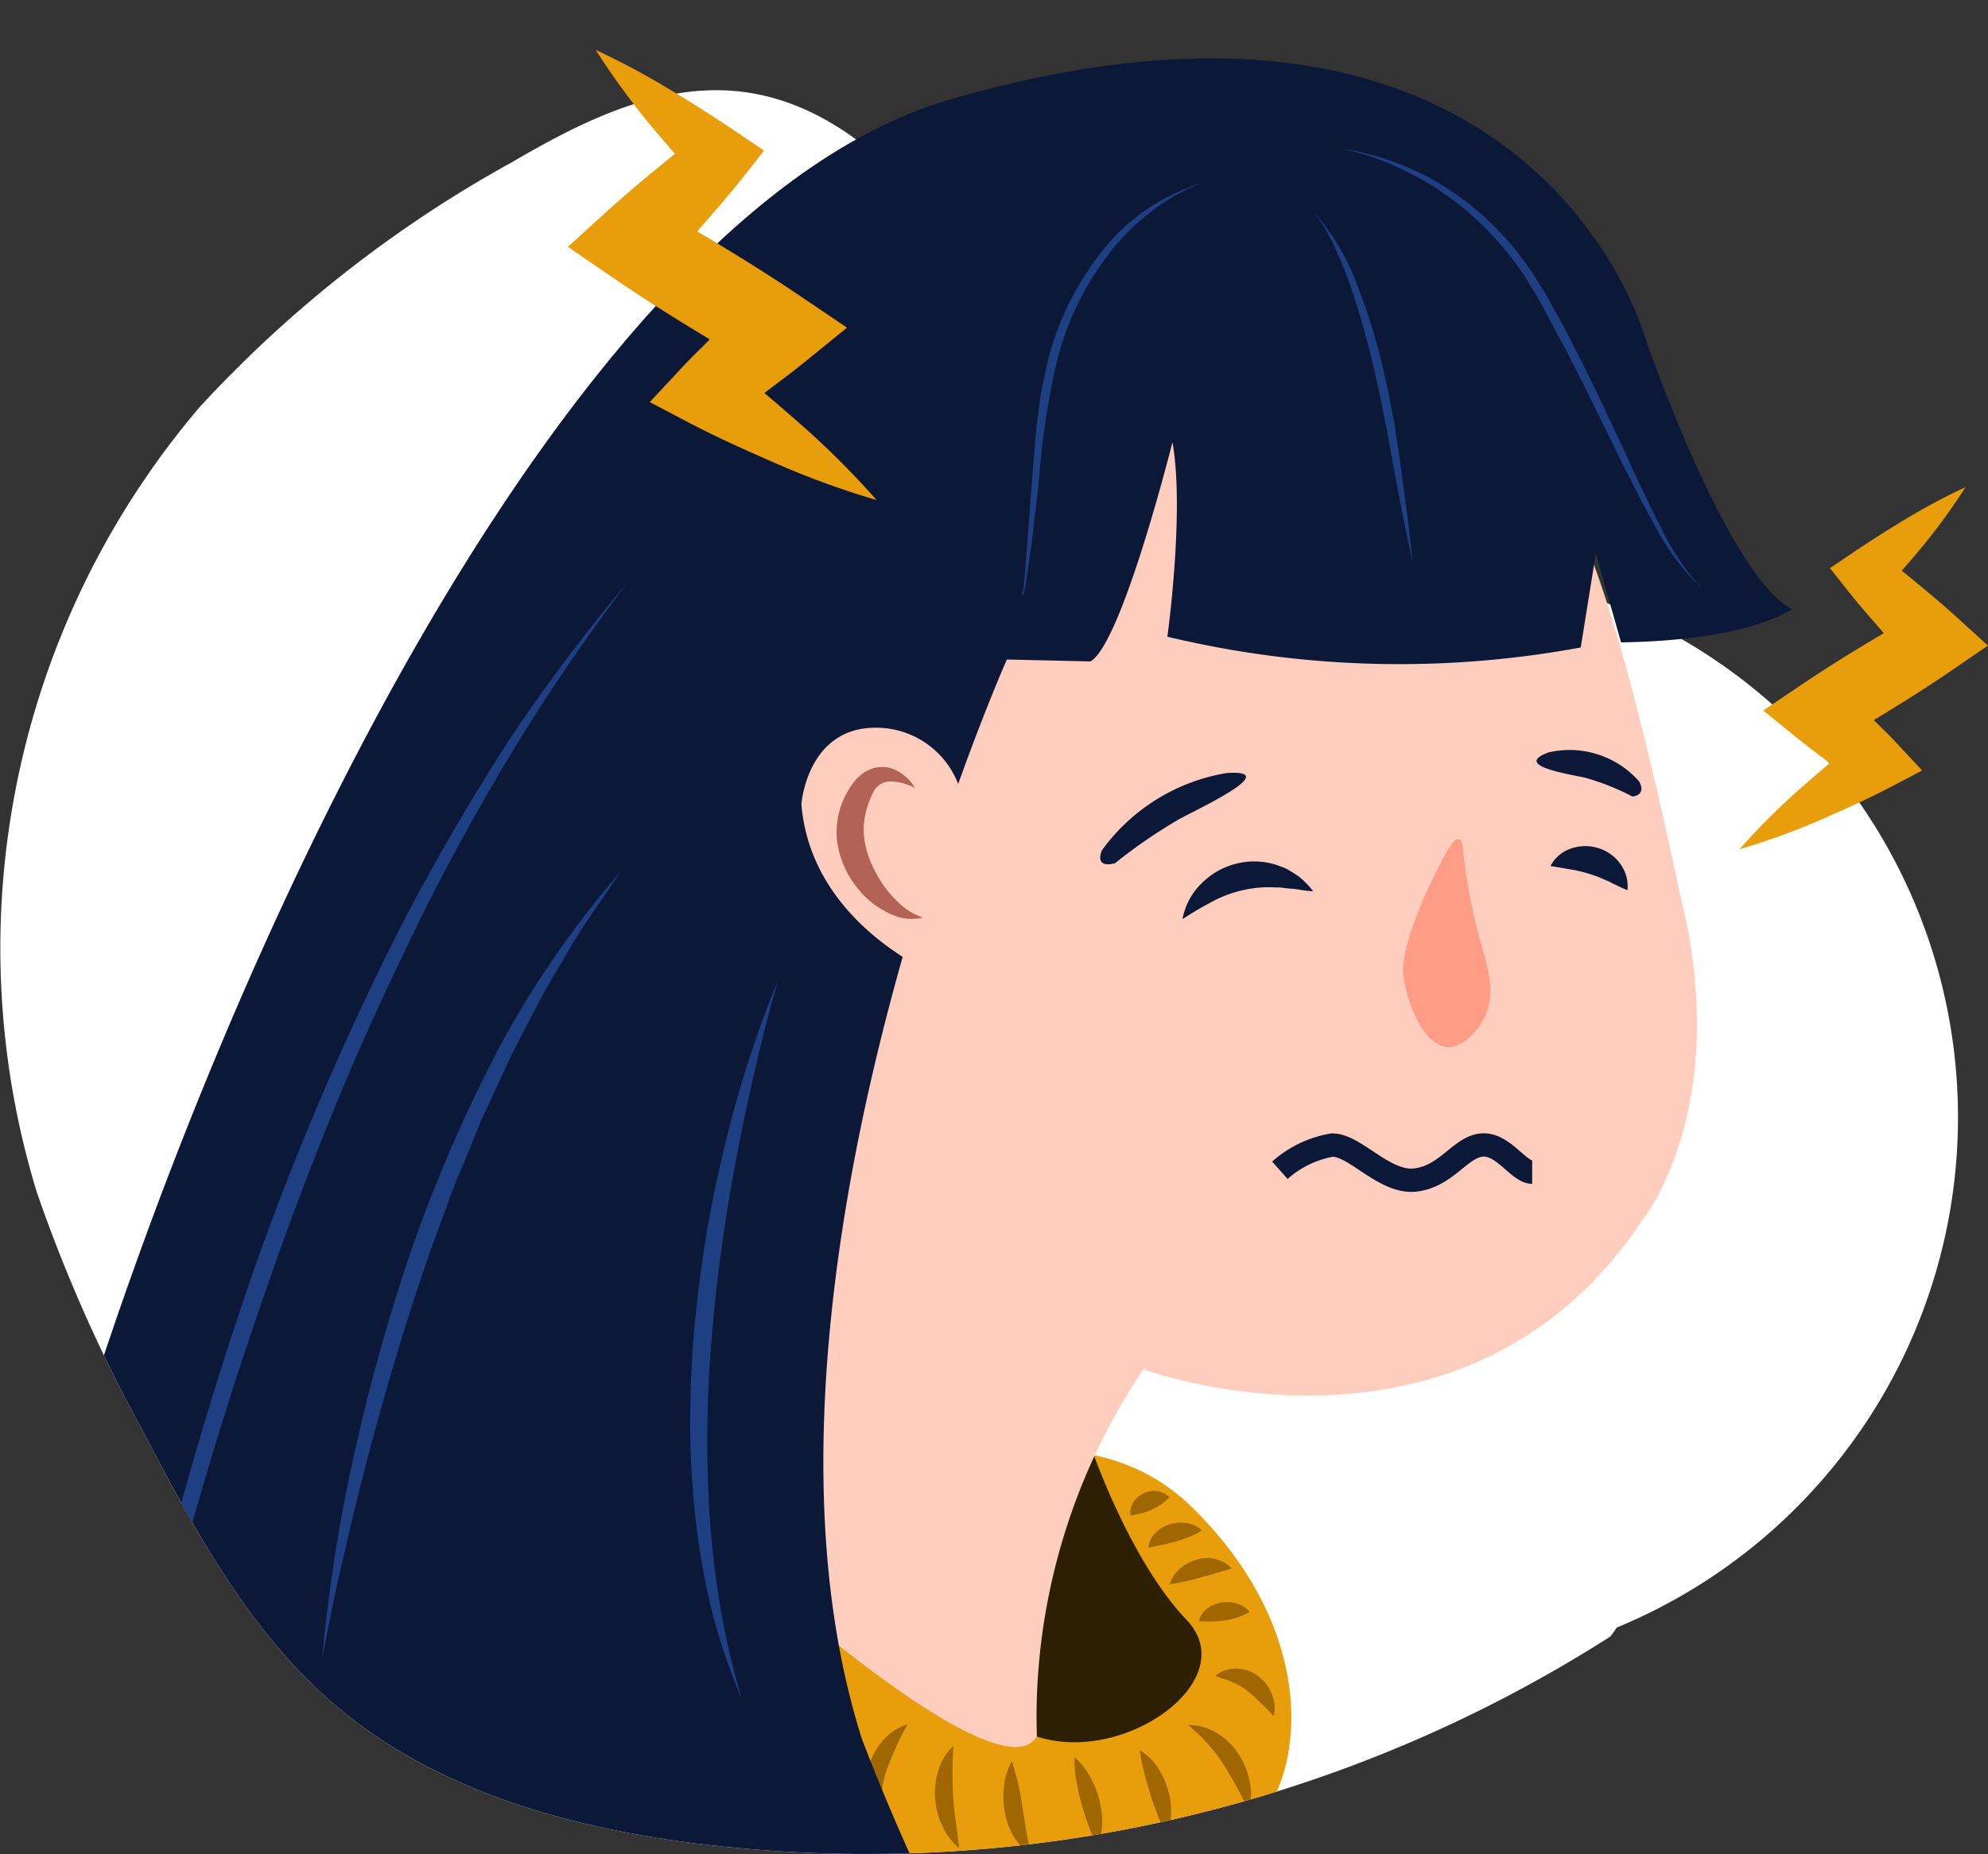 <svg xmlns="http://www.w3.org/2000/svg" xmlns:xlink="http://www.w3.org/1999/xlink" width="85.356" height="79.629" viewBox="0 0 85.356 79.629">
  <rect x="0" y="0" width="85.356" height="79.629" fill="#333333" stroke="none"/>
  <defs>
    <clipPath id="clip-path">
      <path id="Path_3812" data-name="Path 3812" d="M680.764,154.139a24.366,24.366,0,0,0,14.59-23.607c-.707-9.856-1.785-18.023-7.065-26.375-5.152-8.15-7.673-14.438-12.392-17.406-3.628-2.282-13.073-2.981-20.253-2.2-4.262.462-4.959-.525-12.78,2.2a54.593,54.593,0,0,0-9.509,4.444,52.907,52.907,0,0,0-13.433,10.528,35.836,35.836,0,0,0-6.994,33.718,66.032,66.032,0,0,0,4.593,10.329c2.228,4.287,4.6,8.654,8.295,11.77,4.212,3.552,9.755,5.133,15.219,5.848a59.365,59.365,0,0,0,39.471-8.875" fill="none"/>
    </clipPath>
    <clipPath id="clip-path-2">
      <path id="Path_3797" data-name="Path 3797" d="M655.862,158.818a26.791,26.791,0,0,1,4.579-15.769s13.8,5.118,21.456-6.456c0,0,3.9-4.864,1.568-14.007,0,0-2.7-13.253-4.7-16.285s-13.916-9.956-25.768.473-9.263,43.846-8.288,45.921C644.707,152.7,654.373,161.3,655.862,158.818Z" fill="none"/>
    </clipPath>
    <radialGradient id="radial-gradient" cx="0.5" cy="0.5" r="1.639" gradientTransform="translate(-2.904 0.846) scale(0.233 0.563)" gradientUnits="objectBoundingBox">
      <stop offset="0" stop-color="#b34130" stop-opacity="0.937"/>
      <stop offset="0.637" stop-color="#ffbfad" stop-opacity="0"/>
    </radialGradient>
  </defs>
  <g id="Icon" transform="translate(-398.369 -83.243)">
    <g id="Group_323" data-name="Group 323" transform="translate(-212.979 -1)">
      <g id="Group_322" data-name="Group 322">
        <g id="Group_320" data-name="Group 320">
          <path id="Path_3782" data-name="Path 3782" d="M680.764,154.139a23.709,23.709,0,0,0-3.22-44.89c-5.4-1.373-11.43-.9-16.149-3.871-3.629-2.282-5.817-6.2-8.271-9.717s-5.711-6.988-9.969-7.484c-3.458-.4-6.8,1.259-9.8,3.018a52.907,52.907,0,0,0-13.433,10.528,35.836,35.836,0,0,0-6.994,33.718,66.032,66.032,0,0,0,4.593,10.329c2.228,4.287,4.6,8.654,8.295,11.77,4.212,3.552,9.755,5.133,15.219,5.848a59.365,59.365,0,0,0,39.471-8.875" fill="#fff"/>
          <g id="Group_319" data-name="Group 319">
            <g id="Group_318" data-name="Group 318" clip-path="url(#clip-path)">
              <g id="Group_317" data-name="Group 317">
                <g id="Group_308" data-name="Group 308">
                  <path id="Path_3783" data-name="Path 3783" d="M648.713,162.739s2.822,2.926,8.6,1.794,6.757.24,8.484-2.617,1.551-8.246-3.3-12.974-13.033-1.662-17.693,1.515S648.713,162.739,648.713,162.739Z" fill="#e89e0a"/>
                  <path id="Path_3784" data-name="Path 3784" d="M655.862,158.818a27.458,27.458,0,0,1,2.364-12.329s1.629,4.766,4.07,7.322S659.657,160.053,655.862,158.818Z" fill="#2d1f04"/>
                  <g id="Group_307" data-name="Group 307">
                    <path id="Path_3785" data-name="Path 3785" d="M650.316,158.293a13.7,13.7,0,0,0-.88,1.914,4.975,4.975,0,0,0-.228.956c-.065.336-.057.683-.1,1.089a2.079,2.079,0,0,1-.513-1.074,2.427,2.427,0,0,1,.1-1.218,2.786,2.786,0,0,1,.622-1.034A2.274,2.274,0,0,1,650.316,158.293Z" fill="#a06600"/>
                    <path id="Path_3786" data-name="Path 3786" d="M664.972,162a22.391,22.391,0,0,0-1.1-2,6.675,6.675,0,0,0-.657-.852c-.235-.287-.527-.515-.832-.823a2.277,2.277,0,0,1,1.218.346,2.875,2.875,0,0,1,.923.9,3.329,3.329,0,0,1,.48,1.178A2.66,2.66,0,0,1,664.972,162Z" fill="#a06600"/>
                    <path id="Path_3787" data-name="Path 3787" d="M666.037,157.943a11.762,11.762,0,0,0-1.136-1.089,2.567,2.567,0,0,0-.588-.347c-.222-.114-.478-.171-.786-.293a1.375,1.375,0,0,1,.9-.311,1.541,1.541,0,0,1,.947.327,1.821,1.821,0,0,1,.586.779A1.545,1.545,0,0,1,666.037,157.943Z" fill="#a06600"/>
                    <path id="Path_3788" data-name="Path 3788" d="M652.284,159.23c-.025.409-.04.772-.04,1.132s.005.706.031,1.054.056.7.112,1.054c.039.363.111.725.133,1.14a2.774,2.774,0,0,1-.722-.964,3.354,3.354,0,0,1-.3-1.176,3.248,3.248,0,0,1,.144-1.212A2.245,2.245,0,0,1,652.284,159.23Z" fill="#a06600"/>
                    <path id="Path_3789" data-name="Path 3789" d="M654.792,159.878a10.975,10.975,0,0,1,.456,1.986l.151.952.188,1.009a1.992,1.992,0,0,1-.765-.8,3.293,3.293,0,0,1-.345-1.037,3.749,3.749,0,0,1-.016-1.073A2.8,2.8,0,0,1,654.792,159.878Z" fill="#a06600"/>
                    <path id="Path_3790" data-name="Path 3790" d="M657.482,159.706a2.956,2.956,0,0,1,.656.817,4.3,4.3,0,0,1,.391.943,3.918,3.918,0,0,1,.143,1.021,2.375,2.375,0,0,1-.218,1.037,8.774,8.774,0,0,1-.387-.937c-.11-.3-.208-.6-.291-.913a9.476,9.476,0,0,1-.214-.945A5.165,5.165,0,0,1,657.482,159.706Z" fill="#a06600"/>
                    <path id="Path_3791" data-name="Path 3791" d="M660.28,159.408a2.214,2.214,0,0,1,.75.707,3.458,3.458,0,0,1,.439.907,3.036,3.036,0,0,1-.018,2,5.507,5.507,0,0,1-.426-.9c-.109-.294-.215-.58-.3-.872s-.175-.582-.25-.883S660.332,159.761,660.28,159.408Z" fill="#a06600"/>
                    <path id="Path_3792" data-name="Path 3792" d="M659.891,149.329a.784.784,0,0,1,.132-.588,1.046,1.046,0,0,1,.439-.371.959.959,0,0,1,1.1.174,2.8,2.8,0,0,1-.422.34,2.479,2.479,0,0,1-.352.2,2.991,2.991,0,0,1-.376.134C660.266,149.253,660.113,149.289,659.891,149.329Z" fill="#a06600"/>
                    <path id="Path_3793" data-name="Path 3793" d="M660.661,150.709a.98.98,0,0,1,.322-.662,1.494,1.494,0,0,1,.623-.353,1.568,1.568,0,0,1,.7-.039,1.3,1.3,0,0,1,.65.306,3.078,3.078,0,0,1-.6.306,5.256,5.256,0,0,1-.532.177c-.172.051-.343.09-.527.131Z" fill="#a06600"/>
                    <path id="Path_3794" data-name="Path 3794" d="M661.575,152.275a1.382,1.382,0,0,1,.443-.673,1.815,1.815,0,0,1,.7-.374,1.472,1.472,0,0,1,1.516.37c-.276.1-.494.142-.7.212l-.6.169c-.2.056-.4.109-.62.162A6.6,6.6,0,0,1,661.575,152.275Z" fill="#a06600"/>
                    <path id="Path_3795" data-name="Path 3795" d="M662.826,153.872a.918.918,0,0,1,.381-.567,1.4,1.4,0,0,1,.6-.244,1.445,1.445,0,0,1,.634.044,1.191,1.191,0,0,1,.56.358,2.414,2.414,0,0,1-.573.256,3.211,3.211,0,0,1-.5.113,3.978,3.978,0,0,1-.5.044C663.251,153.88,663.072,153.876,662.826,153.872Z" fill="#a06600"/>
                  </g>
                </g>
                <path id="Path_3796" data-name="Path 3796" d="M655.862,158.818a26.791,26.791,0,0,1,4.579-15.769s13.8,5.118,21.456-6.456c0,0,3.9-4.864,1.568-14.007,0,0-2.7-13.253-4.7-16.285s-13.916-9.956-25.768.473-9.263,43.846-8.288,45.921C644.707,152.7,654.373,161.3,655.862,158.818Z" fill="#ffcdbd"/>
                <g id="Group_311" data-name="Group 311">
                  <g id="Group_310" data-name="Group 310" clip-path="url(#clip-path-2)">
                    <g id="Group_309" data-name="Group 309">
                      <ellipse id="Ellipse_11" data-name="Ellipse 11" cx="32.125" cy="7.5" rx="32.125" ry="7.5" transform="translate(638.468 105.424)" opacity="0.6" fill="url(#radial-gradient)"/>
                    </g>
                  </g>
                </g>
                <g id="Group_312" data-name="Group 312">
                  <path id="Path_3798" data-name="Path 3798" d="M626.449,183.12s-10.861-2.336-15.883-9.793,16.635-77.58,41.576-84.812,29.8,10.117,29.8,10.117,3.509,10.282,6.344,11.773c0,0-1.78,1.338-7.337,1.425l-1.083-3.818-.648,4.036a42.689,42.689,0,0,1-17.748-.462s.748-5.39.218-8.353c0,0-2.157,8.626-3.519,9.415l-3.591-.082s-12.209,27.447-6.23,46.338c0,0,3.679,9.851,7.266,14.082C655.617,172.986,643.542,183.638,626.449,183.12Z" fill="#0b1838"/>
                  <path id="Path_3799" data-name="Path 3799" d="M614.548,172.314c.276-2.825.718-5.63,1.187-8.431q.747-4.192,1.693-8.348a161.555,161.555,0,0,1,4.69-16.384,122.609,122.609,0,0,1,6.722-15.667q1.993-3.772,4.3-7.361a75.357,75.357,0,0,1,5.107-6.814c-1.7,2.271-3.312,4.6-4.784,7.019s-2.836,4.9-4.094,7.429c-1.229,2.546-2.438,5.1-3.514,7.719s-2.083,5.258-3.006,7.932q-1.407,4-2.616,8.073c-.81,2.712-1.52,5.453-2.228,8.194s-1.328,5.506-1.9,8.28Q615.219,168.111,614.548,172.314Z" fill="#1e3f82"/>
                  <path id="Path_3800" data-name="Path 3800" d="M625.181,155.472a68.228,68.228,0,0,1,1.432-9.033,81.477,81.477,0,0,1,2.5-8.813,64.692,64.692,0,0,1,3.671-8.405,41.686,41.686,0,0,1,5.2-7.532c-.831,1.282-1.763,2.48-2.48,3.824-.811,1.28-1.462,2.652-2.173,3.986l-.953,2.062c-.154.345-.326.682-.467,1.034l-.427,1.051c-.276.706-.6,1.39-.847,2.107l-.783,2.132c-1,2.859-1.871,5.764-2.649,8.7-.384,1.468-.752,2.942-1.084,4.424C625.761,152.484,625.469,153.976,625.181,155.472Z" fill="#1e3f82"/>
                  <path id="Path_3801" data-name="Path 3801" d="M668.885,90.616a11.532,11.532,0,0,1,5.771,2.577,6.9,6.9,0,0,1,.6.529,6.64,6.64,0,0,1,.568.57l.536.6.485.642a6.636,6.636,0,0,1,.45.666c.141.228.291.453.423.683.259.465.524.925.772,1.395.987,1.882,1.894,3.8,2.78,5.723.442.962.887,1.923,1.376,2.859a10.6,10.6,0,0,0,1.749,2.625,9.932,9.932,0,0,1-1.917-2.533c-.526-.924-1-1.873-1.479-2.82-.943-1.9-1.844-3.813-2.854-5.671-.241-.47-.5-.93-.751-1.395-.128-.23-.272-.447-.406-.672a6.459,6.459,0,0,0-.432-.653,13.027,13.027,0,0,0-2.1-2.321,12.166,12.166,0,0,0-2.6-1.752A11.485,11.485,0,0,0,668.885,90.616Z" fill="#1e3f82"/>
                  <path id="Path_3802" data-name="Path 3802" d="M663.015,92.087a7.977,7.977,0,0,0-2.268,1.27,9.4,9.4,0,0,0-1.824,1.833,12.629,12.629,0,0,0-2.215,4.642,34.051,34.051,0,0,0-.762,5.16l-.307,2.61-.185,1.3c-.034.217-.067.433-.109.65l-.037.161c-.013.03,0,.048-.042.09-.046,0-.03-.039-.036-.047l0-.042c0-.111.006-.219.014-.329,0,.11.005.219.015.327l.006.04c0,.014.016.025-.008.016-.007,0,.009-.042.01-.064l.022-.162c.026-.216.046-.434.064-.652l.1-1.309.2-2.618c.03-.437.062-.873.1-1.309s.069-.872.13-1.311.093-.879.178-1.313l.276-1.3A12.436,12.436,0,0,1,658.69,95,8.6,8.6,0,0,1,663.015,92.087Z" fill="#1e3f82"/>
                  <path id="Path_3803" data-name="Path 3803" d="M667.731,93.315a10.1,10.1,0,0,1,1.983,3.418,25.991,25.991,0,0,1,1.125,3.809c.154.644.26,1.3.386,1.945.1.653.207,1.307.289,1.959l.262,1.958c.073.655.159,1.308.221,1.966-.149-.642-.273-1.289-.411-1.935l-.369-1.943-.356-1.939c-.136-.642-.244-1.29-.4-1.927a37.093,37.093,0,0,0-1.025-3.79,18.108,18.108,0,0,0-.715-1.828A7.364,7.364,0,0,0,667.731,93.315Z" fill="#1e3f82"/>
                  <path id="Path_3804" data-name="Path 3804" d="M644.748,126.358c-.725,2.523-1.293,5.078-1.788,7.641a73.7,73.7,0,0,0-1.058,7.743,51.751,51.751,0,0,0-.072,7.795c.095,1.3.256,2.588.473,3.874a35.314,35.314,0,0,0,.9,3.816,26.768,26.768,0,0,1-1.273-3.736,32.309,32.309,0,0,1-.706-3.9,39.024,39.024,0,0,1-.244-3.956q-.006-1.981.145-3.959c.117-1.315.27-2.626.475-3.928s.461-2.6.768-3.877A47.776,47.776,0,0,1,644.748,126.358Z" fill="#1e3f82"/>
                </g>
                <g id="Group_313" data-name="Group 313">
                  <path id="Path_3805" data-name="Path 3805" d="M651.936,126.294s-5.735-2.15-6.18-7.513c0,0,.248-3.465,3.434-3.28a3.776,3.776,0,0,1,3.526,3.334Z" fill="#ffcdbd"/>
                  <path id="Path_3806" data-name="Path 3806" d="M650.627,118.081a2.347,2.347,0,0,0-1.112-.278.82.82,0,0,0-.674.466,3.968,3.968,0,0,0-.343.974,2.953,2.953,0,0,0-.047.988,4.367,4.367,0,0,0,.268,1,6.15,6.15,0,0,0,.515.961,4.875,4.875,0,0,0,.731.846,2.637,2.637,0,0,0,1.011.607,2,2,0,0,1-1.306-.113,3.831,3.831,0,0,1-1.131-.737,4.509,4.509,0,0,1-.824-1.089,4.109,4.109,0,0,1-.426-1.338,3.371,3.371,0,0,1,.144-1.441,3.587,3.587,0,0,1,.691-1.236c.093-.093.2-.177.3-.26a1.931,1.931,0,0,1,.373-.184,1.4,1.4,0,0,1,.8-.015A1.87,1.87,0,0,1,650.627,118.081Z" fill="#b26356"/>
                </g>
                <g id="Group_314" data-name="Group 314">
                  <path id="Path_3807" data-name="Path 3807" d="M662.119,123.716a2.853,2.853,0,0,1,.817-1.534,3.17,3.17,0,0,1,1.6-.873,3.087,3.087,0,0,1,1.818.152,1.634,1.634,0,0,1,.4.192c.127.076.25.156.369.238a3.73,3.73,0,0,1,.606.625c-.3-.007-.565-.067-.829-.1-.133-.008-.262-.02-.387-.035l-.184-.025-.185,0a4.883,4.883,0,0,0-1.364.1,5.191,5.191,0,0,0-1.3.463A15.627,15.627,0,0,0,662.119,123.716Z" fill="#0b1838"/>
                  <path id="Path_3808" data-name="Path 3808" d="M677.92,121.433a1.537,1.537,0,0,1,.863-.744,1.847,1.847,0,0,1,1.19-.023,1.793,1.793,0,0,1,.965.707,1.694,1.694,0,0,1,.244.52,1.744,1.744,0,0,1,.042.578,4.4,4.4,0,0,1-.5-.228c-.158-.058-.275-.147-.412-.192a5.166,5.166,0,0,0-.691-.268,5.542,5.542,0,0,0-.725-.183Z" fill="#0b1838"/>
                </g>
                <g id="Group_316" data-name="Group 316">
                  <g id="Group_315" data-name="Group 315">
                    <path id="Path_3809" data-name="Path 3809" d="M659.221,121.314s-.889.284-.563-.552a8.289,8.289,0,0,1,5.371-3.323c2.3-.145-.873,1.364-2.024,1.966A22.663,22.663,0,0,0,659.221,121.314Z" fill="#0b1838"/>
                    <path id="Path_3810" data-name="Path 3810" d="M681.433,118.447s.613-.02.3-.637a3.977,3.977,0,0,0-3.9-1.254c-1.515.554.735.907,1.556,1.081A10.619,10.619,0,0,1,681.433,118.447Z" fill="#0b1838"/>
                  </g>
                  <path id="Path_3811" data-name="Path 3811" d="M674.182,120.965s.023-1.444-.709-.152-1.918,3.863-1.876,5.125,1.151,4.243,2.714,2.96.984-2.9.541-4.421A25.367,25.367,0,0,1,674.182,120.965Z" fill="#ff9c85"/>
                </g>
              </g>
            </g>
          </g>
          <path id="Path_3813" data-name="Path 3813" d="M666.3,134.5a4.535,4.535,0,0,1,2.25-1.083c1,0,2.25,1.666,3.583,1.5s1.917-1.417,2.834-1.5,1.583,1.166,2.166,1.166" fill="none" stroke="#0b1838" stroke-miterlimit="10" stroke-width="1"/>
        </g>
        <g id="Group_321" data-name="Group 321">
          <path id="Path_3814" data-name="Path 3814" d="M696.7,111.967l-1.282-1.167c-.778-.709-1.595-1.379-2.414-2.048.349-.409.705-.809,1.041-1.233a26.4,26.4,0,0,0,1.694-2.355,26.223,26.223,0,0,0-2.56,1.366c-.823.489-1.622,1.007-2.409,1.537l-.851.574.8,1.013c.485.613,1.005,1.189,1.511,1.781-1.191.7-2.367,1.429-3.514,2.2l-1.661,1.12,1.466,1.191c.452.368.925.713,1.389,1.069-.459.386-.913.782-1.365,1.179a29.048,29.048,0,0,0-2.506,2.517,29.183,29.183,0,0,0,3.34-1.2c1.073-.468,2.141-.941,3.167-1.48l1.329-.7-1.175-1.26c-.291-.312-.6-.6-.9-.906,1.139-.686,2.265-1.391,3.362-2.143Z" fill="#e89e0a"/>
          <path id="Path_3815" data-name="Path 3815" d="M645.867,102.589c-.563-.495-1.126-.986-1.7-1.467.577-.442,1.164-.871,1.727-1.328l1.821-1.48-2.063-1.393c-1.426-.962-2.888-1.864-4.368-2.738.629-.735,1.276-1.451,1.878-2.214l.992-1.258L643.1,90c-.977-.66-1.971-1.3-2.994-1.912a33.091,33.091,0,0,0-3.181-1.7,32.9,32.9,0,0,0,2.105,2.927c.417.528.86,1.025,1.294,1.533-1.018.831-2.033,1.664-3,2.545l-1.592,1.451,1.912,1.311c1.363.935,2.764,1.812,4.179,2.663-.37.377-.755.739-1.116,1.127l-1.462,1.566,1.652.867c1.275.67,2.6,1.258,3.936,1.839a35.975,35.975,0,0,0,4.152,1.5A36.209,36.209,0,0,0,645.867,102.589Z" fill="#e89e0a"/>
        </g>
      </g>
    </g>
  </g>
</svg>
